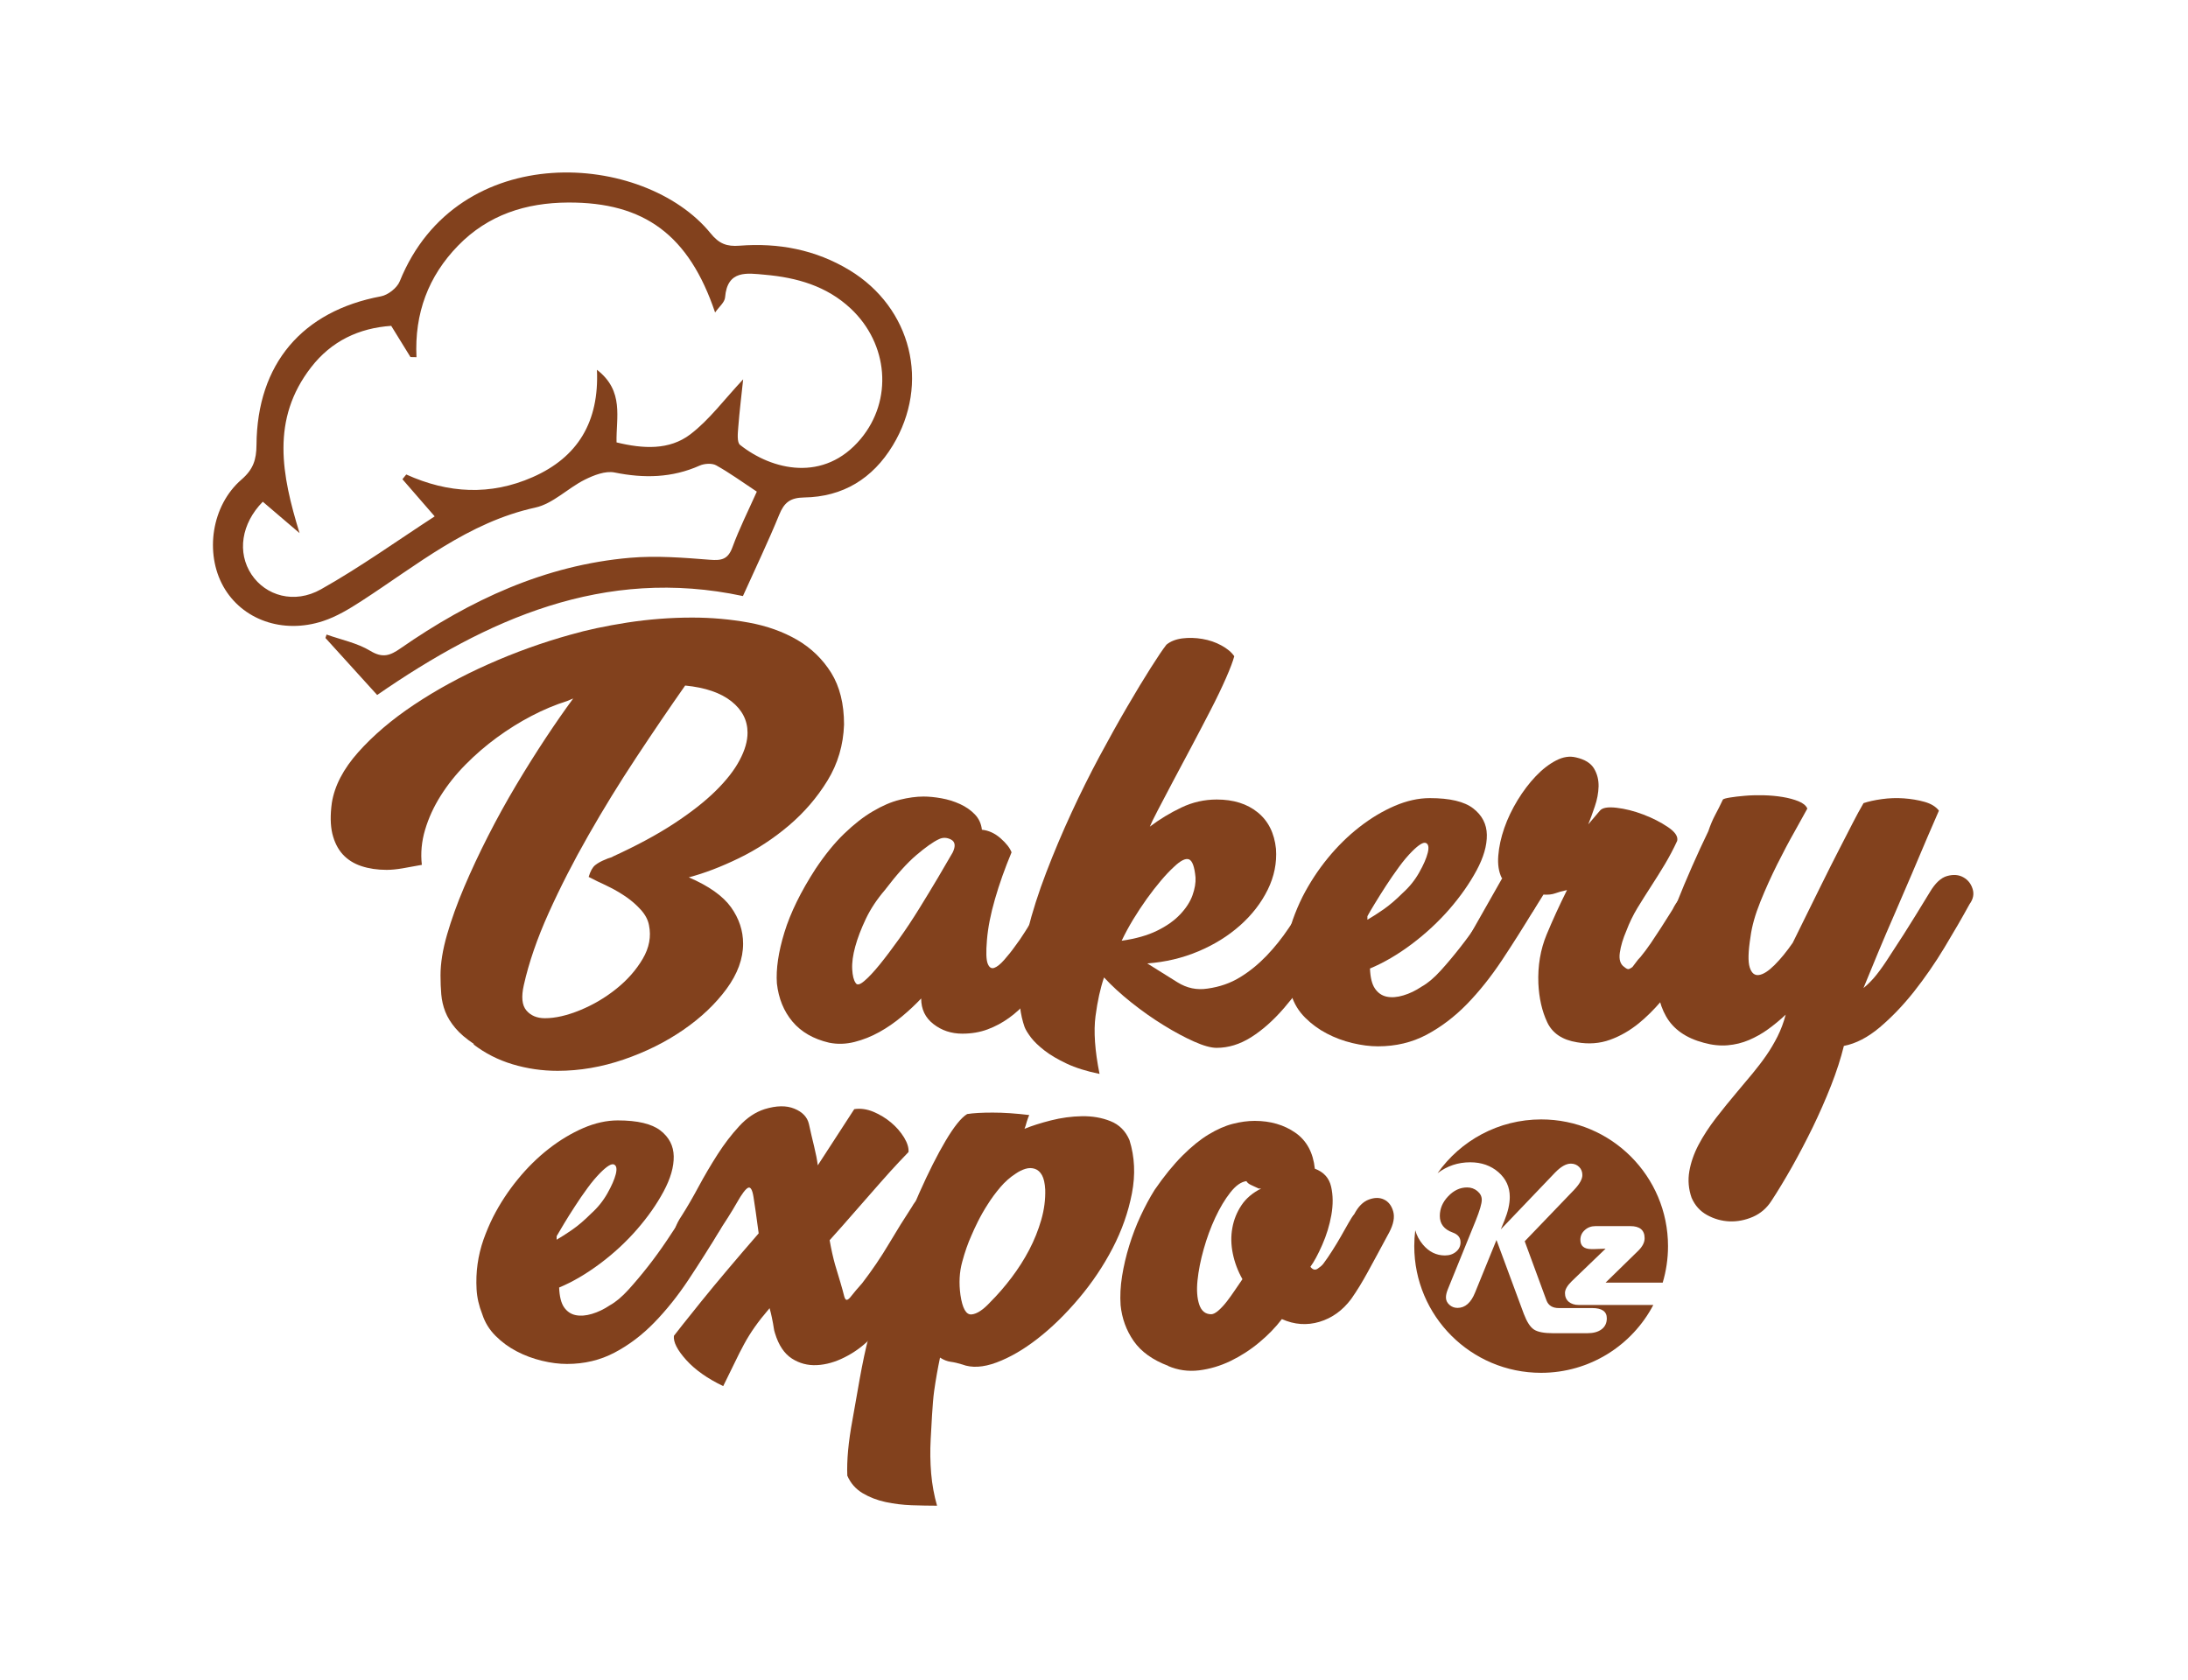 <svg xmlns="http://www.w3.org/2000/svg" width="375" height="288" viewBox="0 0 375 288" fill="none"><path d="M97.19 120.18C95.18 120.81 93.15 121.66 91.12 122.72C89.08 123.78 87.1 125.02 85.18 126.42C83.25 127.83 81.46 129.38 79.79 131.07C78.12 132.76 76.7 134.55 75.53 136.41C74.35 138.28 73.46 140.22 72.86 142.23C72.26 144.24 72.07 146.25 72.3 148.26C71.09 148.49 69.99 148.69 68.98 148.86C67.97 149.03 67.07 149.12 66.27 149.12C64.66 149.12 63.21 148.9 61.92 148.47C60.63 148.04 59.56 147.36 58.73 146.45C57.9 145.53 57.31 144.35 56.96 142.92C56.62 141.48 56.59 139.73 56.87 137.66C57.33 134.73 58.84 131.83 61.39 128.96C63.94 126.09 67.13 123.37 70.95 120.82C74.77 118.27 79.01 115.95 83.66 113.88C88.31 111.81 93.02 110.12 97.79 108.8C100.55 108 103.78 107.31 107.48 106.73C111.18 106.16 114.9 105.87 118.64 105.87C121.97 105.87 125.2 106.16 128.33 106.73C131.46 107.3 134.23 108.3 136.64 109.7C139.05 111.11 140.99 112.99 142.46 115.34C143.92 117.7 144.66 120.65 144.66 124.21C144.54 127.71 143.6 130.92 141.82 133.82C140.04 136.72 137.83 139.29 135.19 141.53C132.55 143.77 129.69 145.64 126.62 147.13C123.55 148.62 120.69 149.71 118.05 150.4C121.5 151.89 123.91 153.6 125.29 155.53C126.67 157.46 127.36 159.54 127.36 161.78C127.36 164.36 126.41 166.95 124.52 169.53C122.62 172.11 120.15 174.46 117.11 176.55C114.07 178.65 110.66 180.34 106.9 181.63C103.14 182.92 99.36 183.57 95.57 183.57C92.93 183.57 90.36 183.2 87.86 182.45C85.36 181.7 83.11 180.55 81.1 179H81.27C79.89 178.08 78.81 177.16 78.04 176.24C77.27 175.32 76.69 174.39 76.32 173.44C75.95 172.49 75.72 171.5 75.63 170.47C75.54 169.44 75.5 168.35 75.5 167.2C75.5 165.13 75.87 162.81 76.62 160.22C77.37 157.64 78.34 154.92 79.55 152.08C80.76 149.24 82.12 146.32 83.64 143.34C85.16 140.35 86.77 137.44 88.46 134.6C90.15 131.76 91.85 129.06 93.54 126.5C95.23 123.95 96.8 121.69 98.24 119.74L97.19 120.18ZM128.12 125.61C128.12 123.49 127.2 121.69 125.36 120.23C123.52 118.77 120.88 117.86 117.43 117.52C114.73 121.37 111.93 125.49 109.03 129.88C106.13 134.27 103.4 138.71 100.85 143.19C98.29 147.67 96.02 152.11 94.04 156.5C92.06 160.89 90.64 165.02 89.78 168.86C89.32 170.87 89.46 172.32 90.21 173.21C90.96 174.1 92.02 174.55 93.4 174.55C95.18 174.55 97.19 174.09 99.43 173.17C101.67 172.25 103.74 171.03 105.63 169.51C107.53 167.99 109.03 166.28 110.15 164.38C111.27 162.48 111.63 160.56 111.23 158.61C111.06 157.69 110.6 156.82 109.85 155.98C109.1 155.15 108.27 154.42 107.35 153.78C106.43 153.15 105.51 152.6 104.59 152.14C103.67 151.68 102.95 151.34 102.44 151.11L100.89 150.33C101.18 149.35 101.55 148.68 102.01 148.31C102.47 147.94 103.07 147.61 103.82 147.32C104.05 147.21 104.28 147.12 104.51 147.06C104.74 147 104.94 146.92 105.11 146.8C109.13 144.96 112.59 143.1 115.49 141.2C118.39 139.3 120.77 137.44 122.64 135.6C124.51 133.76 125.88 132 126.77 130.3C127.67 128.61 128.12 127.05 128.12 125.61Z" fill="#82411D"></path><path d="M158.29 136.55C159.21 136.55 160.23 136.65 161.35 136.85C162.47 137.05 163.53 137.38 164.54 137.84C165.54 138.3 166.39 138.89 167.08 139.61C167.77 140.33 168.17 141.2 168.29 142.24C169.44 142.36 170.5 142.84 171.48 143.7C172.46 144.56 173.09 145.37 173.37 146.11C172.22 148.87 171.27 151.54 170.53 154.12C169.78 156.7 169.32 159.06 169.15 161.18C168.98 163.19 169.02 164.53 169.28 165.19C169.54 165.85 169.91 166.09 170.4 165.92C170.89 165.75 171.46 165.29 172.12 164.54C172.78 163.79 173.4 163.02 173.97 162.21C174.54 161.46 175.12 160.63 175.69 159.71C176.26 158.79 176.81 157.92 177.33 157.08C177.85 156.25 178.29 155.5 178.67 154.84C179.04 154.18 179.32 153.71 179.49 153.42C180.47 151.58 181.5 150.4 182.59 149.89C183.68 149.37 184.64 149.29 185.48 149.63C186.31 149.97 186.9 150.62 187.25 151.57C187.59 152.52 187.51 153.57 186.99 154.71C185.67 156.95 184.38 159.19 183.11 161.43C181.84 163.67 180.47 165.85 178.98 167.98C178.06 169.24 177.11 170.44 176.14 171.56C175.16 172.68 174.1 173.66 172.95 174.49C171.8 175.32 170.57 175.98 169.25 176.47C167.93 176.96 166.49 177.2 164.94 177.2C163.04 177.2 161.39 176.65 159.99 175.56C158.58 174.47 157.88 173.01 157.88 171.17C156.9 172.2 155.8 173.24 154.56 174.27C153.32 175.3 152.03 176.2 150.68 176.94C149.33 177.69 147.92 178.25 146.46 178.62C145 178.99 143.54 179.04 142.11 178.75C139.41 178.12 137.32 176.91 135.82 175.13C134.33 173.35 133.44 171.17 133.15 168.58C132.98 166.11 133.41 163.2 134.44 159.84C135.47 156.48 137.25 152.85 139.78 148.94C141.39 146.53 143.02 144.52 144.69 142.91C146.36 141.3 147.99 140.02 149.6 139.08C151.21 138.13 152.74 137.47 154.21 137.1C155.67 136.74 157.03 136.55 158.29 136.55ZM151.66 152.58C150.28 154.19 149.19 155.84 148.39 157.53C147.59 159.22 146.98 160.8 146.58 162.27C146.18 163.73 146 165.03 146.06 166.15C146.12 167.27 146.32 168.06 146.66 168.52C146.89 168.92 147.38 168.81 148.12 168.18C148.87 167.55 149.74 166.62 150.75 165.38C151.75 164.15 152.86 162.68 154.07 160.99C155.28 159.3 156.44 157.54 157.56 155.73C158.68 153.92 159.74 152.17 160.75 150.47C161.75 148.78 162.6 147.33 163.29 146.12C163.81 145.03 163.71 144.3 162.99 143.92C162.27 143.55 161.57 143.53 160.88 143.88C159.9 144.34 158.63 145.25 157.05 146.59C155.46 147.94 153.67 149.94 151.66 152.58Z" fill="#82411D"></path><path d="M230.83 156.45C229.11 159.67 227.34 162.67 225.53 165.45C223.72 168.24 221.9 170.69 220.06 172.82C218.22 174.95 216.34 176.61 214.42 177.82C212.49 179.03 210.53 179.63 208.52 179.63C207.54 179.63 206.25 179.27 204.64 178.55C203.03 177.83 201.29 176.9 199.43 175.75C197.56 174.6 195.73 173.31 193.92 171.87C192.11 170.43 190.55 169 189.22 167.56C188.59 169.4 188.1 171.61 187.76 174.19C187.42 176.77 187.64 180.08 188.45 184.1C186.21 183.64 184.33 183.05 182.81 182.33C181.29 181.61 180.02 180.87 179.02 180.09C178.02 179.31 177.24 178.57 176.69 177.85C176.15 177.13 175.79 176.54 175.61 176.08C174.86 173.96 174.56 171.47 174.71 168.63C174.85 165.79 175.33 162.76 176.13 159.54C176.93 156.32 178 152.99 179.32 149.55C180.64 146.1 182.08 142.7 183.63 139.34C185.18 135.98 186.79 132.75 188.45 129.65C190.12 126.55 191.69 123.72 193.19 121.16C194.68 118.6 196.02 116.39 197.2 114.53C198.38 112.66 199.28 111.33 199.91 110.52C200.6 109.95 201.5 109.59 202.62 109.44C203.74 109.3 204.89 109.33 206.07 109.53C207.25 109.73 208.34 110.1 209.34 110.65C210.34 111.2 211.08 111.81 211.54 112.5C211.31 113.36 210.84 114.61 210.12 116.25C209.4 117.89 208.53 119.71 207.49 121.72C206.46 123.73 205.36 125.81 204.22 127.97C203.07 130.12 201.99 132.15 200.99 134.04C199.98 135.94 199.12 137.57 198.41 138.95C197.69 140.33 197.25 141.25 197.07 141.71C198.74 140.45 200.53 139.36 202.46 138.44C204.38 137.52 206.41 137.06 208.53 137.06C211.4 137.06 213.74 137.79 215.55 139.26C217.36 140.72 218.41 142.81 218.69 145.51C218.86 147.92 218.39 150.26 217.27 152.53C216.15 154.8 214.57 156.84 212.53 158.65C210.49 160.46 208.11 161.94 205.38 163.09C202.65 164.24 199.74 164.93 196.63 165.16C198.47 166.31 200.19 167.39 201.8 168.39C203.41 169.4 205.13 169.76 206.97 169.47C209.04 169.18 210.89 168.54 212.53 167.53C214.17 166.53 215.67 165.3 217.05 163.87C218.43 162.43 219.71 160.84 220.88 159.09C222.06 157.34 223.22 155.57 224.37 153.79C224.89 152.47 225.68 151.56 226.74 151.08C227.8 150.59 228.76 150.48 229.63 150.74C230.49 151 231.11 151.62 231.48 152.59C231.85 153.55 231.64 154.85 230.83 156.45ZM201.2 148.61C200.51 149.24 199.76 150.03 198.96 150.98C198.16 151.93 197.35 152.96 196.55 154.08C195.75 155.2 194.97 156.38 194.22 157.61C193.47 158.85 192.81 160.07 192.24 161.27C194.65 160.93 196.68 160.35 198.31 159.55C199.95 158.75 201.27 157.81 202.27 156.75C203.27 155.69 203.98 154.6 204.38 153.48C204.78 152.36 204.95 151.34 204.9 150.42C204.73 148.58 204.35 147.55 203.78 147.32C203.21 147.09 202.34 147.52 201.2 148.61Z" fill="#82411D"></path><path d="M236.17 179.37C234.79 179.37 233.33 179.18 231.78 178.81C230.23 178.44 228.76 177.89 227.39 177.17C226.01 176.45 224.78 175.55 223.69 174.46C222.6 173.37 221.82 172.11 221.36 170.67C220.79 169.23 220.46 167.78 220.37 166.32C220.28 164.86 220.34 163.39 220.54 161.93C220.74 160.47 221.09 159.04 221.57 157.67C222.06 156.29 222.62 154.97 223.25 153.71C224.46 151.36 225.89 149.16 227.56 147.12C229.23 145.08 231.04 143.3 232.99 141.78C234.94 140.26 236.95 139.05 239.02 138.16C241.09 137.27 243.1 136.82 245.05 136.82C248.5 136.82 250.98 137.41 252.5 138.59C254.02 139.77 254.8 141.28 254.83 143.11C254.86 144.95 254.27 146.99 253.06 149.23C251.85 151.47 250.3 153.68 248.41 155.86C246.51 158.04 244.36 160.04 241.95 161.85C239.54 163.66 237.15 165.05 234.8 166.03C234.86 167.58 235.14 168.73 235.66 169.48C236.18 170.23 236.85 170.69 237.68 170.86C238.51 171.03 239.46 170.96 240.52 170.64C241.58 170.33 242.63 169.82 243.66 169.13C244.69 168.56 245.77 167.65 246.89 166.42C248.01 165.19 249.14 163.84 250.29 162.37C251.44 160.91 252.54 159.38 253.61 157.8C254.67 156.22 255.63 154.74 256.5 153.36C257.19 152.1 258.04 151.28 259.04 150.9C260.04 150.53 260.94 150.51 261.71 150.86C262.49 151.2 263.05 151.82 263.39 152.71C263.73 153.6 263.59 154.65 262.96 155.85C261.12 158.9 259.27 161.82 257.4 164.64C255.53 167.45 253.54 169.95 251.41 172.14C249.28 174.32 246.97 176.07 244.47 177.4C241.99 178.71 239.22 179.37 236.17 179.37ZM234.37 157.66C235.17 157.2 236.09 156.61 237.13 155.89C238.16 155.17 239.25 154.24 240.4 153.09C241.55 152.06 242.5 150.88 243.24 149.56C243.99 148.24 244.47 147.12 244.7 146.2C244.93 145.28 244.83 144.72 244.4 144.52C243.97 144.32 243.18 144.79 242.03 145.94C241.28 146.69 240.52 147.59 239.75 148.65C238.97 149.71 238.24 150.78 237.55 151.84C236.86 152.9 236.23 153.91 235.65 154.86C235.07 155.81 234.64 156.54 234.36 157.06V157.66H234.37Z" fill="#82411D"></path><path d="M293.9 157.14C292.06 160.47 290.08 163.82 287.96 167.18C285.83 170.54 283.48 173.28 280.89 175.41C279.34 176.67 277.69 177.62 275.94 178.25C274.19 178.88 272.31 179.03 270.3 178.68C267.77 178.28 266.06 177.13 265.17 175.23C264.28 173.33 263.78 171.12 263.66 168.6C263.54 165.56 264.02 162.76 265.08 160.2C266.14 157.65 267.31 155.1 268.57 152.58C267.76 152.75 267.09 152.94 266.55 153.14C266 153.34 265.33 153.41 264.53 153.36C263.95 154.28 263.52 154.97 263.24 155.43C262.95 155.89 262.62 156.38 262.25 156.89C261.88 157.41 261.39 158.13 260.79 159.04C260.19 159.96 259.28 161.31 258.08 163.09C257.39 164.35 256.54 165.17 255.54 165.55C254.54 165.92 253.63 165.95 252.83 165.64C252.03 165.33 251.47 164.72 251.15 163.83C250.83 162.94 251.02 161.89 251.71 160.69L257.48 150.52H257.39C256.87 149.49 256.67 148.21 256.79 146.69C256.91 145.17 257.25 143.59 257.82 141.95C258.39 140.31 259.16 138.72 260.1 137.17C261.05 135.62 262.08 134.26 263.2 133.08C264.32 131.9 265.48 131 266.69 130.37C267.9 129.74 269.04 129.57 270.14 129.85C271.63 130.19 272.65 130.83 273.2 131.75C273.75 132.67 274 133.69 273.98 134.81C273.95 135.93 273.74 137.08 273.33 138.26C272.93 139.44 272.56 140.46 272.21 141.32L274.19 138.99C274.59 138.47 275.54 138.3 277.03 138.47C278.52 138.64 280.06 139.03 281.64 139.63C283.22 140.23 284.63 140.95 285.86 141.78C287.09 142.61 287.63 143.4 287.45 144.15C286.82 145.53 286.11 146.86 285.34 148.16C284.56 149.45 283.77 150.72 282.97 151.95C282.17 153.19 281.39 154.42 280.64 155.65C279.89 156.89 279.26 158.19 278.74 159.57C278.17 160.89 277.79 162.14 277.62 163.32C277.45 164.5 277.71 165.32 278.4 165.78C278.74 166.07 279 166.18 279.18 166.12C279.35 166.06 279.55 165.95 279.78 165.78C280.01 165.49 280.22 165.21 280.43 164.92C280.63 164.63 280.87 164.35 281.16 164.06C281.73 163.37 282.32 162.58 282.93 161.69C283.53 160.8 284.09 159.95 284.61 159.15C285.13 158.35 285.57 157.64 285.95 157.04C286.32 156.44 286.57 156.05 286.68 155.88C287.37 154.45 288.22 153.54 289.22 153.17C290.22 152.8 291.16 152.77 292.02 153.08C292.88 153.4 293.54 153.94 294 154.72C294.44 155.46 294.42 156.28 293.9 157.14Z" fill="#82411D"></path><path d="M306.05 173.94C305.07 174.86 304.07 175.69 303.03 176.44C302 177.19 300.9 177.8 299.76 178.29C298.61 178.78 297.39 179.08 296.1 179.19C294.81 179.3 293.44 179.16 292.01 178.76C288.97 177.96 286.81 176.45 285.55 174.24C284.29 172.03 283.8 169.34 284.09 166.18C284.26 164.69 284.64 162.96 285.21 161.01C285.78 159.06 286.49 157.03 287.32 154.94C288.15 152.84 289.04 150.72 289.99 148.56C290.94 146.41 291.87 144.38 292.79 142.49C293.13 141.46 293.52 140.54 293.95 139.73C294.38 138.93 294.83 138.04 295.29 137.06C295.4 136.95 295.81 136.83 296.5 136.72C297.19 136.61 298.04 136.5 299.04 136.42C300.04 136.33 301.12 136.31 302.27 136.33C303.42 136.36 304.51 136.46 305.54 136.63C306.57 136.8 307.48 137.05 308.25 137.36C309.03 137.68 309.53 138.09 309.76 138.61C309.3 139.47 308.58 140.76 307.61 142.49C306.63 144.21 305.63 146.11 304.59 148.18C303.56 150.25 302.59 152.39 301.7 154.6C300.81 156.81 300.25 158.81 300.02 160.59C299.62 163.12 299.57 164.87 299.89 165.85C300.2 166.83 300.74 167.26 301.48 167.14C302.23 167.03 303.12 166.45 304.15 165.42C305.18 164.39 306.22 163.12 307.25 161.63C309.14 157.78 310.72 154.58 311.99 152.02C313.25 149.47 314.34 147.3 315.26 145.52C316.18 143.74 316.94 142.26 317.54 141.08C318.14 139.9 318.76 138.77 319.39 137.68C320.25 137.39 321.3 137.16 322.53 136.99C323.76 136.82 325.01 136.77 326.28 136.86C327.54 136.95 328.74 137.15 329.85 137.46C330.97 137.78 331.79 138.28 332.31 138.97L330.33 143.54C329.52 145.44 328.65 147.5 327.7 149.74C326.75 151.98 325.77 154.25 324.77 156.55C323.76 158.85 322.8 161.1 321.88 163.31C320.96 165.52 320.13 167.55 319.38 169.38C319.95 168.92 320.54 168.35 321.15 167.66C321.75 166.97 322.46 166.02 323.26 164.82C324.06 163.61 325.07 162.06 326.28 160.17C327.49 158.27 328.98 155.86 330.76 152.93C331.68 151.38 332.67 150.46 333.73 150.17C334.79 149.88 335.71 149.95 336.49 150.39C337.27 150.82 337.8 151.48 338.08 152.37C338.37 153.26 338.19 154.14 337.56 155C336.3 157.3 334.86 159.78 333.25 162.45C331.64 165.12 329.9 167.63 328.04 169.99C326.17 172.35 324.22 174.38 322.18 176.11C320.14 177.83 318.09 178.9 316.02 179.3C315.5 181.42 314.77 183.69 313.82 186.11C312.87 188.52 311.82 190.9 310.68 193.26C309.53 195.61 308.34 197.88 307.11 200.07C305.87 202.25 304.71 204.18 303.62 205.84C302.82 207.1 301.75 208.02 300.43 208.6C299.11 209.17 297.77 209.43 296.42 209.38C295.07 209.32 293.79 208.96 292.59 208.3C291.38 207.64 290.49 206.65 289.92 205.33C289.4 203.84 289.27 202.33 289.53 200.81C289.79 199.29 290.32 197.76 291.12 196.24C291.92 194.72 292.92 193.2 294.09 191.67C295.27 190.15 296.49 188.64 297.75 187.15C298.67 186.06 299.54 185.01 300.38 184.01C301.21 183 301.99 181.99 302.71 180.95C303.43 179.92 304.07 178.82 304.65 177.68C305.24 176.5 305.7 175.27 306.05 173.94ZM319.14 169.64H319.31H319.4H319.14Z" fill="#82411D"></path><path d="M129.71 84.28C127.13 82.57 125.01 81.03 122.74 79.77C122.02 79.37 120.73 79.46 119.93 79.81C115.18 81.93 110.38 82.02 105.34 81C103.76 80.68 101.77 81.46 100.21 82.24C97.31 83.69 94.77 86.35 91.76 87.01C80.21 89.54 71.44 96.9 61.93 103.05C59.86 104.39 57.68 105.71 55.36 106.47C48.42 108.75 41.47 106.22 38.28 100.54C35.07 94.81 36.25 86.65 41.39 82.21C43.41 80.46 43.94 78.81 43.96 76.27C44.06 62.36 51.82 53.32 65.29 50.8C66.51 50.57 68.05 49.36 68.51 48.23C78.44 23.67 110.42 25.99 121.8 40.01C123.24 41.78 124.55 42.29 126.74 42.12C133.41 41.6 139.77 42.79 145.59 46.31C156.23 52.76 159.45 65.76 153.01 76.37C149.55 82.07 144.45 85.18 137.82 85.28C135.4 85.32 134.39 86.17 133.54 88.26C131.67 92.84 129.52 97.31 127.33 102.18C103.5 97.09 83.43 106.16 64.64 119.14C61.52 115.7 58.65 112.53 55.78 109.37C55.84 109.17 55.91 108.97 55.97 108.78C58.49 109.68 61.23 110.22 63.47 111.58C65.59 112.86 66.86 112.39 68.64 111.15C80.53 102.89 93.38 96.88 107.99 95.62C112.51 95.23 117.13 95.6 121.67 95.96C123.67 96.12 124.76 95.89 125.52 93.85C126.69 90.65 128.22 87.61 129.71 84.28ZM67.05 55.86C61.52 56.24 56.81 58.46 53.33 62.95C46.39 71.89 48.28 81.42 51.34 91.39C49.24 89.59 47.13 87.79 45.04 86.01C41.35 89.76 40.61 94.73 43.11 98.49C45.53 102.12 50.43 103.61 55.02 101.02C61.8 97.2 68.17 92.63 74.5 88.52C72.51 86.22 70.74 84.19 68.97 82.15C69.19 81.88 69.41 81.61 69.63 81.34C76.82 84.6 84.05 84.98 91.28 81.8C99.02 78.4 102.71 72.32 102.31 63.39C107.03 67.03 105.57 71.6 105.67 75.84C110.23 76.95 114.71 77.2 118.31 74.46C121.58 71.97 124.11 68.5 127.37 65.03C127.08 67.78 126.74 70.51 126.53 73.24C126.45 74.26 126.28 75.83 126.84 76.27C132.3 80.61 141.24 82.77 147.53 75.22C153.06 68.58 152.27 58.96 145.8 52.89C141.67 49.02 136.55 47.58 131.11 47.1C128.06 46.83 124.65 46.21 124.27 50.99C124.2 51.83 123.23 52.61 122.56 53.57C118.09 40.32 110.46 34.65 97.35 34.72C90.14 34.76 83.67 36.81 78.51 42.11C73.41 47.35 71.02 53.72 71.38 61.23C71.04 61.22 70.69 61.21 70.35 61.21C69.3 59.48 68.23 57.76 67.05 55.86Z" fill="#82411D"></path><path d="M280.75 214.44C281.5 213.71 281.87 212.99 281.87 212.27C281.87 210.88 281.05 210.19 279.41 210.19H273.47C272.74 210.19 272.12 210.41 271.62 210.87C271.11 211.32 270.86 211.88 270.86 212.54C270.86 213.6 271.5 214.13 272.78 214.13H273.22L275.18 214.06L269.4 219.62C268.61 220.39 268.22 221.07 268.22 221.67C268.22 222.29 268.43 222.79 268.86 223.16C269.29 223.52 269.87 223.71 270.6 223.71H283.36C279.73 230.63 272.47 235.34 264.12 235.34C252.12 235.34 242.39 225.61 242.39 213.61C242.39 212.69 242.45 211.79 242.56 210.9C242.81 211.8 243.25 212.62 243.86 213.35C244.91 214.6 246.17 215.22 247.64 215.22C248.41 215.22 249.04 215.01 249.55 214.58C250.07 214.15 250.32 213.61 250.32 212.95C250.32 212.16 249.87 211.61 248.98 211.29C247.5 210.76 246.77 209.81 246.77 208.45C246.77 207.2 247.25 206.07 248.21 205.07C249.17 204.06 250.25 203.56 251.45 203.56C252.12 203.56 252.71 203.77 253.21 204.19C253.71 204.61 253.96 205.1 253.96 205.68C253.96 206.34 253.61 207.53 252.92 209.25L248.33 220.56L248.12 221.08C247.92 221.59 247.82 222.03 247.82 222.42C247.82 222.9 248.01 223.32 248.41 223.68C248.8 224.03 249.26 224.21 249.8 224.21C251.11 224.21 252.12 223.32 252.82 221.56L256.48 212.57L261.16 225.22C261.68 226.59 262.26 227.49 262.89 227.91C263.53 228.34 264.63 228.55 266.18 228.55H272.05C273.1 228.55 273.91 228.33 274.51 227.87C275.1 227.42 275.39 226.79 275.39 225.99C275.39 224.83 274.56 224.24 272.9 224.24H267.17C266.09 224.24 265.38 223.8 265.05 222.93L261.32 212.79L269.77 203.99C270.72 202.99 271.2 202.14 271.2 201.45C271.2 200.88 271.02 200.41 270.64 200.04C270.26 199.67 269.79 199.48 269.23 199.48C268.4 199.48 267.49 200.01 266.49 201.05L257.22 210.75L257.84 209.25C258.45 207.74 258.76 206.39 258.76 205.19C258.76 203.49 258.11 202.08 256.82 200.95C255.52 199.82 253.91 199.25 251.98 199.25C249.9 199.25 248.03 199.87 246.38 201.12C250.31 195.54 256.81 191.9 264.15 191.9C276.15 191.9 285.88 201.63 285.88 213.63C285.88 215.8 285.56 217.9 284.97 219.88H275.18L280.75 214.44Z" fill="#82411D"></path><path d="M97.18 233.82C95.83 233.82 94.39 233.64 92.87 233.27C91.35 232.9 89.91 232.37 88.56 231.66C87.21 230.96 86 230.07 84.93 229C83.86 227.93 83.1 226.69 82.65 225.28C82.09 223.87 81.76 222.45 81.68 221.01C81.6 219.57 81.65 218.14 81.85 216.7C82.05 215.26 82.39 213.87 82.86 212.52C83.34 211.17 83.89 209.87 84.51 208.63C85.69 206.32 87.1 204.17 88.74 202.17C90.37 200.17 92.15 198.42 94.06 196.93C95.97 195.44 97.95 194.26 99.97 193.38C102 192.51 103.97 192.07 105.88 192.07C109.26 192.07 111.7 192.65 113.19 193.8C114.68 194.96 115.44 196.43 115.47 198.24C115.5 200.04 114.92 202.04 113.74 204.24C112.56 206.44 111.04 208.61 109.18 210.75C107.32 212.89 105.21 214.85 102.84 216.62C100.47 218.39 98.14 219.76 95.83 220.72C95.89 222.24 96.17 223.37 96.67 224.1C97.18 224.83 97.84 225.28 98.66 225.45C99.48 225.62 100.41 225.55 101.45 225.24C102.49 224.93 103.52 224.44 104.53 223.76C105.54 223.2 106.6 222.31 107.7 221.1C108.8 219.89 109.91 218.57 111.04 217.13C112.17 215.69 113.25 214.2 114.29 212.65C115.33 211.1 116.28 209.65 117.12 208.3C117.8 207.06 118.63 206.26 119.61 205.89C120.59 205.52 121.47 205.51 122.23 205.85C122.99 206.19 123.54 206.79 123.88 207.67C124.22 208.54 124.08 209.57 123.46 210.75C121.66 213.74 119.84 216.61 118.01 219.37C116.18 222.13 114.22 224.58 112.14 226.72C110.06 228.86 107.79 230.58 105.34 231.87C102.88 233.17 100.16 233.82 97.18 233.82ZM95.4 212.52C96.19 212.07 97.09 211.49 98.1 210.79C99.11 210.09 100.18 209.17 101.31 208.04C102.44 207.03 103.37 205.87 104.1 204.58C104.83 203.28 105.31 202.19 105.54 201.28C105.76 200.38 105.67 199.83 105.24 199.63C104.82 199.43 104.04 199.9 102.92 201.02C102.19 201.75 101.44 202.64 100.68 203.68C99.92 204.72 99.2 205.76 98.53 206.81C97.85 207.85 97.23 208.84 96.67 209.77C96.11 210.7 95.68 211.42 95.4 211.92V212.52V212.52Z" fill="#82411D"></path><path d="M144.07 219.96C144.35 220.92 144.55 221.64 144.66 222.11C144.77 222.59 144.93 222.83 145.12 222.83C145.32 222.83 145.6 222.59 145.96 222.11C146.33 221.63 146.93 220.91 147.78 219.96C149.47 217.76 150.99 215.52 152.34 213.24C153.69 210.96 155.02 208.83 156.31 206.86C156.93 205.73 157.69 205.07 158.59 204.87C159.49 204.67 160.31 204.77 161.04 205.17C161.77 205.56 162.31 206.18 162.65 207.03C162.99 207.87 162.9 208.8 162.4 209.82C161.61 211.29 160.75 212.86 159.82 214.55C158.89 216.24 157.86 217.96 156.74 219.7C155.61 221.45 154.4 223.18 153.11 224.9C151.81 226.62 150.46 228.18 149.05 229.59C147.81 230.83 146.39 231.86 144.78 232.67C143.17 233.49 141.58 233.94 140.01 234.02C138.43 234.1 137 233.72 135.7 232.88C134.4 232.03 133.45 230.6 132.83 228.57C132.72 228.23 132.65 227.94 132.62 227.68C132.59 227.43 132.55 227.16 132.49 226.88C132.43 226.6 132.36 226.25 132.28 225.82C132.2 225.4 132.07 224.88 131.9 224.26C130.89 225.44 130.04 226.51 129.37 227.47C128.69 228.43 128.09 229.4 127.55 230.39C127.01 231.38 126.48 232.43 125.94 233.56C125.4 234.69 124.74 236.04 123.95 237.62C121.25 236.32 119.13 234.83 117.61 233.14C116.09 231.45 115.38 230.07 115.5 229C115.67 228.78 116.18 228.13 117.02 227.06C117.86 225.99 118.93 224.65 120.23 223.05C121.53 221.44 123.02 219.64 124.71 217.64C126.4 215.64 128.17 213.57 130.03 211.43C129.64 208.5 129.34 206.42 129.14 205.18C128.94 203.94 128.63 203.42 128.21 203.62C127.79 203.82 127.15 204.66 126.31 206.15C125.47 207.64 124.23 209.6 122.59 212.02C121.86 213.49 120.96 214.42 119.89 214.81C118.82 215.2 117.88 215.19 117.06 214.77C116.24 214.35 115.74 213.57 115.54 212.45C115.34 211.32 115.78 209.97 116.85 208.39C117.75 206.98 118.71 205.33 119.72 203.45C120.73 201.56 121.82 199.72 122.97 197.92C124.12 196.12 125.36 194.5 126.69 193.06C128.01 191.62 129.46 190.65 131.04 190.14C133.07 189.52 134.77 189.49 136.15 190.06C137.53 190.62 138.36 191.5 138.64 192.68C138.92 193.98 139.22 195.26 139.53 196.52C139.84 197.79 140.05 198.87 140.16 199.77L146.41 190.14C147.48 189.97 148.58 190.13 149.71 190.6C150.84 191.08 151.85 191.7 152.75 192.46C153.65 193.22 154.38 194.07 154.95 195C155.51 195.93 155.77 196.76 155.71 197.49C155.54 197.66 155.01 198.22 154.1 199.18C153.2 200.14 152.11 201.33 150.85 202.77C149.58 204.21 148.19 205.8 146.67 207.54C145.15 209.29 143.66 210.98 142.19 212.61C142.47 214.19 142.78 215.58 143.12 216.79C143.48 218 143.79 219.06 144.07 219.96Z" fill="#82411D"></path><path d="M175.59 193.51C176.83 193 178.34 192.52 180.11 192.07C181.88 191.62 183.66 191.38 185.43 191.35C187.2 191.32 188.84 191.6 190.33 192.2C191.82 192.79 192.91 193.88 193.58 195.45C194.48 198.32 194.62 201.37 194 204.58C193.38 207.79 192.28 210.92 190.7 213.96C189.12 217 187.19 219.88 184.91 222.58C182.63 225.28 180.28 227.58 177.85 229.47C175.43 231.36 173.07 232.72 170.79 233.57C168.51 234.42 166.55 234.53 164.92 233.91C164.19 233.68 163.53 233.53 162.93 233.45C162.34 233.37 161.73 233.13 161.11 232.73C160.72 234.59 160.38 236.5 160.1 238.48C159.82 240.45 159.62 244.75 159.51 246.72C159.4 248.69 159.43 250.65 159.59 252.59C159.76 254.53 160.1 256.38 160.6 258.12C159.25 258.12 157.8 258.09 156.25 258.04C154.7 257.98 153.21 257.8 151.77 257.49C150.33 257.18 149.02 256.67 147.84 255.97C146.66 255.26 145.78 254.27 145.22 252.97C145.11 250.38 145.4 247.18 146.11 243.38C146.82 239.58 147.76 233.24 148.94 229.01C150.12 224.78 151.46 220.53 152.95 216.25C154.44 211.97 155.98 208.05 157.56 204.5C159.14 200.95 160.64 197.97 162.08 195.54C163.52 193.12 164.74 191.6 165.76 190.98C166.83 190.81 168.29 190.73 170.15 190.73C172.01 190.73 174.09 190.87 176.4 191.15C176.29 191.38 176.15 191.76 175.98 192.29C175.85 192.82 175.7 193.23 175.59 193.51ZM166.47 211.85C165.91 213.09 165.38 214.58 164.91 216.33C164.43 218.08 164.33 219.96 164.61 221.99C164.95 224.3 165.58 225.41 166.51 225.33C167.44 225.25 168.52 224.53 169.76 223.18C171 221.94 172.2 220.56 173.35 219.04C174.5 217.52 175.52 215.93 176.39 214.27C177.26 212.61 177.95 210.89 178.46 209.12C178.97 207.35 179.19 205.61 179.14 203.92C179.08 202.85 178.9 202.03 178.59 201.47C178.28 200.91 177.87 200.54 177.36 200.37C176.85 200.2 176.32 200.2 175.75 200.37C175.19 200.54 174.62 200.82 174.06 201.21C173.1 201.83 172.23 202.6 171.44 203.53C170.65 204.46 169.93 205.43 169.29 206.45C168.64 207.46 168.08 208.45 167.6 209.41C167.13 210.36 166.75 211.17 166.47 211.85Z" fill="#82411D"></path><path d="M219.7 226.13C218.63 227.54 217.33 228.88 215.81 230.14C214.29 231.41 212.65 232.46 210.91 233.31C209.16 234.15 207.36 234.69 205.5 234.92C203.64 235.14 201.87 234.89 200.18 234.16H200.26C197.56 233.15 195.57 231.72 194.3 229.89C193.03 228.06 192.29 226.02 192.06 223.76C191.95 222.18 192.03 220.52 192.31 218.77C192.59 217.02 193 215.28 193.54 213.53C194.08 211.78 194.72 210.09 195.48 208.46C196.24 206.83 197.04 205.33 197.89 203.98C199.52 201.61 201.11 199.66 202.66 198.11C204.21 196.56 205.7 195.35 207.14 194.48C208.58 193.61 209.96 193 211.28 192.66C212.6 192.32 213.86 192.15 215.04 192.15C217.74 192.15 220.07 192.83 222.01 194.18C223.95 195.53 225.06 197.59 225.35 200.35C226.87 200.91 227.8 201.94 228.14 203.43C228.48 204.92 228.49 206.54 228.18 208.29C227.87 210.04 227.35 211.74 226.62 213.4C225.89 215.06 225.21 216.32 224.59 217.16C224.98 217.67 225.39 217.78 225.82 217.5C226.24 217.22 226.57 216.94 226.79 216.66C227.3 215.98 227.82 215.22 228.35 214.38C228.89 213.54 229.38 212.72 229.83 211.93C230.28 211.14 230.7 210.4 231.1 209.69C231.49 208.99 231.83 208.46 232.11 208.13C232.79 206.83 233.62 206 234.6 205.64C235.59 205.27 236.46 205.27 237.22 205.64C237.98 206.01 238.5 206.68 238.78 207.67C239.06 208.66 238.84 209.85 238.1 211.26C237.31 212.73 236.62 214.01 236.03 215.1C235.44 216.2 234.9 217.18 234.42 218.06C233.94 218.93 233.48 219.74 233.03 220.47C232.58 221.2 232.1 221.94 231.59 222.67C230.12 224.64 228.31 225.95 226.14 226.6C224 227.24 221.84 227.09 219.7 226.13ZM208.84 224.65C209.32 224.23 209.8 223.71 210.28 223.09C210.76 222.47 211.22 221.82 211.67 221.15C212.12 220.47 212.54 219.85 212.94 219.29C212.15 217.88 211.6 216.42 211.29 214.9C210.98 213.38 210.95 211.91 211.21 210.51C211.46 209.1 211.98 207.81 212.77 206.62C213.56 205.43 214.69 204.48 216.15 203.75H215.73C215.28 203.53 214.86 203.33 214.46 203.16C214.07 202.99 213.78 202.77 213.62 202.48C212.72 202.59 211.8 203.24 210.87 204.42C209.94 205.6 209.08 207.04 208.29 208.73C207.5 210.42 206.84 212.22 206.3 214.14C205.76 216.06 205.41 217.84 205.24 219.51C205.07 221.17 205.17 222.55 205.54 223.65C205.91 224.75 206.6 225.3 207.61 225.3C207.96 225.28 208.36 225.07 208.84 224.65Z" fill="#82411D"></path></svg>